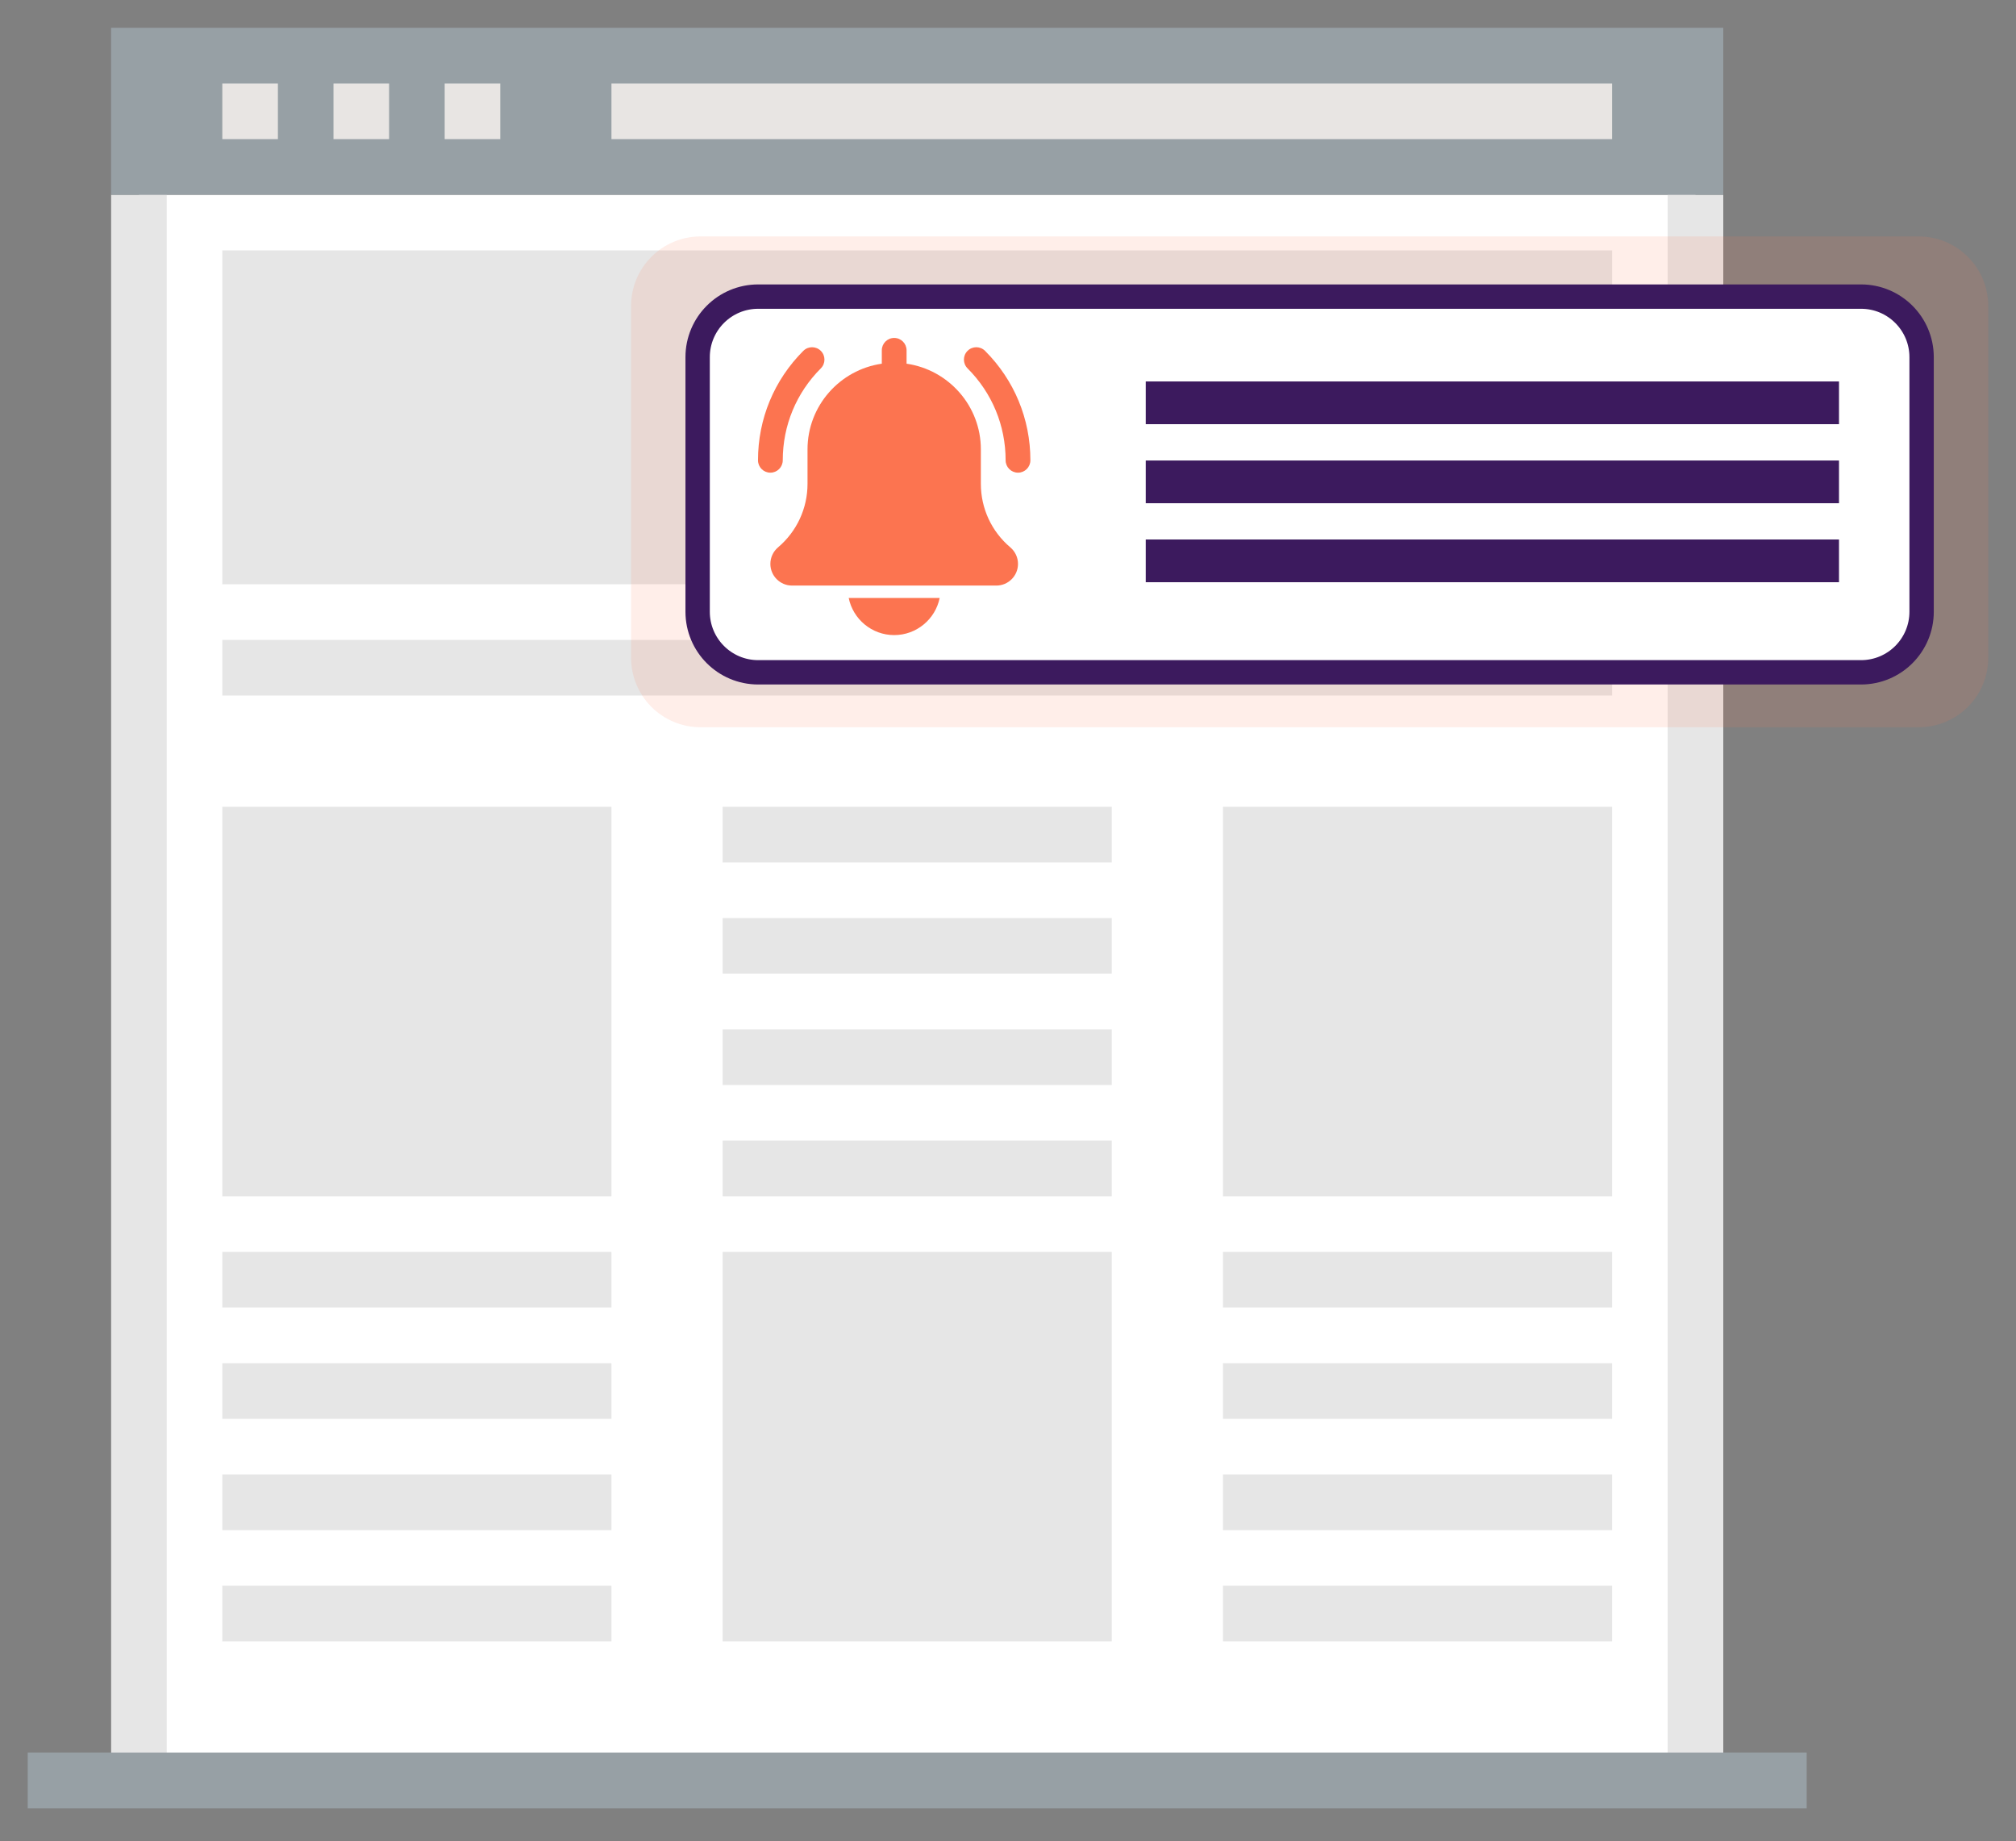 <svg width="346" height="316" viewBox="0 0 346 316" fill="none" xmlns="http://www.w3.org/2000/svg">
<rect x="0" y="0" width="346" height="316" fill="#808080" stroke="none"/>
<path d="M290.995 33.427H23.84V305.585H290.995V33.427Z" fill="white"/>
<path d="M295.761 33.427H286.22V305.585H295.761V33.427Z" fill="#E6E6E6"/>
<path d="M28.614 33.427H19.073V305.585H28.614V33.427Z" fill="#E6E6E6"/>
<path d="M310.077 300.806H4.757V310.355H310.077V300.806Z" fill="#97A0A5"/>
<path d="M276.687 42.976H38.155V100.272H276.687V42.976Z" fill="#E6E6E6"/>
<path d="M190.81 214.863H124.024V281.707H190.81V214.863Z" fill="#E6E6E6"/>
<path d="M104.942 214.863H38.155V224.412H104.942V214.863Z" fill="#E6E6E6"/>
<path d="M104.942 233.961H38.155V243.51H104.942V233.961Z" fill="#E6E6E6"/>
<path d="M104.942 253.06H38.155V262.609H104.942V253.06Z" fill="#E6E6E6"/>
<path d="M104.942 272.158H38.155V281.707H104.942V272.158Z" fill="#E6E6E6"/>
<path d="M276.679 214.863H209.892V224.412H276.679V214.863Z" fill="#E6E6E6"/>
<path d="M276.679 233.961H209.892V243.51H276.679V233.961Z" fill="#E6E6E6"/>
<path d="M276.679 253.06H209.892V262.609H276.679V253.06Z" fill="#E6E6E6"/>
<path d="M276.679 272.158H209.892V281.707H276.679V272.158Z" fill="#E6E6E6"/>
<path d="M190.81 157.567H124.024V167.116H190.81V157.567Z" fill="#E6E6E6"/>
<path d="M190.81 138.469H124.024V148.018H190.81V138.469Z" fill="#E6E6E6"/>
<path d="M190.81 195.764H124.024V205.313H190.81V195.764Z" fill="#E6E6E6"/>
<path d="M276.687 109.821H38.155V119.37H276.687V109.821Z" fill="#E6E6E6"/>
<path d="M295.761 4.779H19.064V33.427H295.761V4.779Z" fill="#97A0A5"/>
<path d="M47.696 14.328H38.155V23.878H47.696V14.328Z" fill="#E8E5E3"/>
<path d="M66.778 14.328H57.237V23.878H66.778V14.328Z" fill="#E8E5E3"/>
<path d="M85.86 14.328H76.319V23.878H85.86V14.328Z" fill="#E8E5E3"/>
<path d="M276.679 14.328H104.942V23.878H276.679V14.328Z" fill="#E8E5E3"/>
<path d="M104.942 138.469H38.155V205.313H104.942V138.469Z" fill="#E6E6E6"/>
<path d="M276.679 138.469H209.892V205.313H276.679V138.469Z" fill="#E6E6E6"/>
<path d="M190.81 176.666H124.024V186.215H190.81V176.666Z" fill="#E6E6E6"/>
<g opacity="0.5">
<g opacity="0.5">
<path opacity="0.5" d="M120.235 40.578H329.305C330.873 40.578 332.425 40.887 333.874 41.487C335.322 42.088 336.638 42.968 337.746 44.077C338.855 45.187 339.734 46.504 340.334 47.953C340.934 49.403 341.242 50.956 341.242 52.525V112.877C341.242 116.043 339.986 119.08 337.749 121.319C335.512 123.558 332.478 124.816 329.314 124.816H120.235C117.071 124.816 114.037 123.558 111.8 121.319C109.563 119.08 108.307 116.043 108.307 112.877V52.517C108.307 49.35 109.563 46.313 111.8 44.075C114.037 41.836 117.071 40.578 120.235 40.578Z" fill="#FC7450"/>
</g>
</g>
<path d="M319.41 50.906H130.122C124.384 50.906 119.733 55.562 119.733 61.304V104.99C119.733 110.732 124.384 115.388 130.122 115.388H319.41C325.147 115.388 329.799 110.732 329.799 104.99V61.304C329.799 55.562 325.147 50.906 319.41 50.906Z" fill="white"/>
<path d="M319.41 50.906H130.122C124.384 50.906 119.733 55.562 119.733 61.304V104.99C119.733 110.732 124.384 115.388 130.122 115.388H319.41C325.147 115.388 329.799 110.732 329.799 104.99V61.304C329.799 55.562 325.147 50.906 319.41 50.906Z" stroke="#3C1A5E" stroke-width="4.18"/>
<path d="M315.621 65.468H196.64V72.801H315.621V65.468Z" fill="#3C1A5E"/>
<path d="M315.621 79.035H196.64V86.368H315.621V79.035Z" fill="#3C1A5E"/>
<path d="M315.621 92.592H196.64V99.925H315.621V92.592Z" fill="#3C1A5E"/>
<path d="M174.717 81.124C173.544 81.124 172.592 80.172 172.592 78.999C172.592 73.039 170.271 67.437 166.057 63.221C165.227 62.39 165.227 61.047 166.057 60.216C166.888 59.386 168.231 59.386 169.062 60.216C174.079 65.233 176.842 71.904 176.842 78.999C176.842 80.172 175.89 81.124 174.717 81.124Z" fill="#FC7450"/>
<path d="M132.217 81.124C131.044 81.124 130.092 80.172 130.092 78.999C130.092 71.904 132.854 65.233 137.871 60.216C138.702 59.386 140.045 59.386 140.876 60.216C141.707 61.047 141.707 62.39 140.876 63.221C136.662 67.435 134.342 73.039 134.342 78.999C134.342 80.172 133.39 81.124 132.217 81.124Z" fill="#FC7450"/>
<path d="M173.397 93.94C170.184 91.224 168.342 87.255 168.342 83.049V77.125C168.342 69.647 162.787 63.457 155.592 62.42V60.125C155.592 58.95 154.64 58 153.467 58C152.294 58 151.342 58.95 151.342 60.125V62.42C144.145 63.457 138.592 69.647 138.592 77.125V83.049C138.592 87.255 136.749 91.224 133.517 93.957C132.691 94.665 132.217 95.693 132.217 96.781C132.217 98.832 133.885 100.5 135.936 100.5H170.998C173.049 100.5 174.717 98.832 174.717 96.781C174.717 95.693 174.243 94.665 173.397 93.94V93.94Z" fill="#FC7450"/>
<path d="M153.467 109C157.315 109 160.535 106.256 161.274 102.625H145.66C146.399 106.256 149.618 109 153.467 109Z" fill="#FC7450"/>
</svg>
